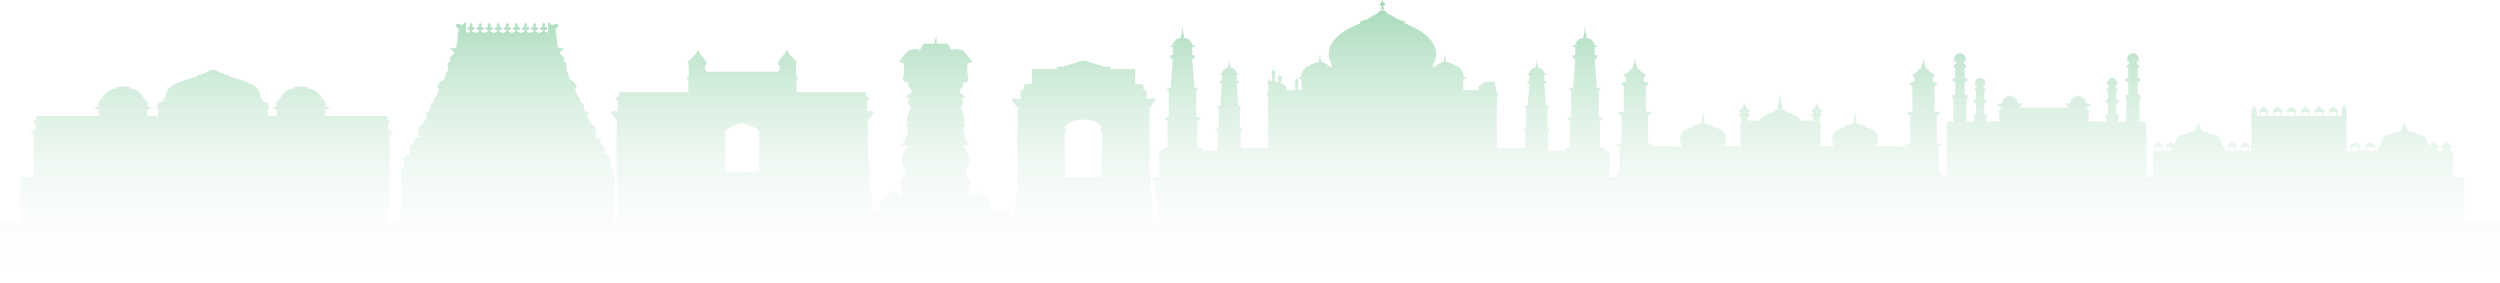 <svg width="1920" height="217" viewBox="0 0 1920 217" fill="none" xmlns="http://www.w3.org/2000/svg">
<path d="M1892.79 169.614V136.006H1883.92V115.956H1881.81V113.248C1881.81 113.248 1882.3 113 1882.3 112.823C1882.3 112.647 1882.57 112.371 1882.57 112.371L1883.64 112.208L1881.72 111.862C1881.72 111.862 1881.85 111.105 1881.59 110.9L1879.12 109.089L1879.01 107.654V107.477V107.562L1878.99 107.477V107.654L1878.87 109.089L1876.41 110.9C1876.15 111.098 1876.28 111.862 1876.28 111.862L1874.36 112.208L1875.43 112.371C1875.43 112.371 1875.68 112.654 1875.68 112.823C1875.68 112.993 1876.17 113.248 1876.17 113.248V115.956H1872.05V113.248C1872.05 113.248 1872.55 113 1872.55 112.823C1872.55 112.647 1872.81 112.371 1872.81 112.371L1873.88 112.208L1871.96 111.862C1871.96 111.862 1872.09 111.105 1871.82 110.9L1869.36 109.089L1869.24 107.654V107.477V107.562L1869.23 107.477V107.654L1869.11 109.089L1866.65 110.9C1866.39 111.098 1866.52 111.862 1866.52 111.862L1865.09 112.109C1864.87 110.567 1863.69 104.436 1859.25 103.545L1854.16 102.526L1855.1 101.932C1855.1 101.932 1854.83 101.586 1853.09 101.423C1851.35 101.26 1850.41 101.076 1849.74 100.751C1849.07 100.405 1848.26 99.485 1848.26 99.485L1849.33 99.139C1849.33 99.139 1847.85 98.545 1847.72 98.205C1847.59 97.866 1848.38 97.272 1847.99 97.024C1847.68 96.826 1846.93 95.143 1846.65 94.443V94.146L1846.59 94.301L1846.52 94.146V94.443C1846.23 95.143 1845.49 96.826 1845.18 97.024C1844.77 97.286 1845.59 97.88 1845.45 98.205C1845.32 98.552 1843.84 99.139 1843.84 99.139L1844.91 99.485C1844.91 99.485 1844.12 100.419 1843.44 100.751C1842.77 101.098 1841.83 101.26 1840.08 101.423C1838.34 101.586 1838.07 101.932 1838.07 101.932L1839.01 102.526L1833.92 103.545C1828.84 104.563 1828.04 112.449 1828.04 112.449H1826.04V115.942H1824.06V113.234C1824.06 113.234 1824.66 112.986 1824.66 112.809C1824.66 112.632 1824.99 112.357 1824.99 112.357L1826.3 112.194L1823.97 111.847C1823.97 111.847 1824.12 111.091 1823.81 110.886L1820.82 109.075L1820.68 107.639V107.463V107.548L1820.67 107.463V107.639L1820.53 109.075L1817.54 110.886C1817.21 111.084 1817.39 111.847 1817.39 111.847L1815.06 112.194L1816.36 112.357C1816.36 112.357 1816.69 112.64 1816.69 112.809C1816.69 112.979 1817.29 113.234 1817.29 113.234V115.942H1812.28V113.234C1812.28 113.234 1812.88 112.986 1812.88 112.809C1812.88 112.632 1813.21 112.357 1813.21 112.357L1814.52 112.194L1812.19 111.847C1812.19 111.847 1812.36 111.091 1812.03 110.886L1809.05 109.075L1808.91 107.639V107.463V107.548L1808.89 107.463V107.639L1808.75 109.075L1805.76 110.886C1805.44 111.084 1805.61 111.847 1805.61 111.847L1803.28 112.194L1804.58 112.357C1804.58 112.357 1804.9 112.64 1804.9 112.809C1804.9 112.979 1805.51 113.234 1805.51 113.234V115.942H1802.21V84.506L1800.17 79.867L1798.33 84.612V89.138H1794.94V86.246C1794.94 86.246 1795.46 85.984 1795.46 85.822C1795.46 85.659 1795.75 85.369 1795.75 85.369L1796.88 85.206L1794.86 84.86C1794.86 84.86 1795 84.103 1794.72 83.898L1792.14 82.088L1792.01 80.652V80.475V80.56L1791.99 80.475V80.652L1791.86 82.088L1789.28 83.898C1788.99 84.096 1789.14 84.86 1789.14 84.86L1787.12 85.206L1788.25 85.369C1788.25 85.369 1788.54 85.652 1788.54 85.822C1788.54 85.991 1789.06 86.246 1789.06 86.246V89.138H1784.25V86.246C1784.25 86.246 1784.77 85.984 1784.77 85.822C1784.77 85.659 1785.06 85.369 1785.06 85.369L1786.18 85.206L1784.17 84.86C1784.17 84.86 1784.31 84.103 1784.03 83.898L1781.43 82.088L1781.3 80.652V80.475V80.56L1781.28 80.475V80.652L1781.15 82.088L1778.57 83.898C1778.28 84.096 1778.43 84.86 1778.43 84.86L1776.41 85.206L1777.54 85.369C1777.54 85.369 1777.83 85.652 1777.83 85.822C1777.83 85.991 1778.35 86.246 1778.35 86.246V89.138H1773.54V86.246C1773.54 86.246 1774.06 85.984 1774.06 85.822C1774.06 85.659 1774.35 85.369 1774.35 85.369L1775.48 85.206L1773.46 84.86C1773.46 84.86 1773.6 84.103 1773.32 83.898L1770.74 82.088L1770.61 80.652V80.475V80.56L1770.59 80.475V80.652L1770.46 82.088L1767.88 83.898C1767.59 84.096 1767.74 84.86 1767.74 84.86L1765.72 85.206L1766.85 85.369C1766.85 85.369 1767.14 85.652 1767.14 85.822C1767.14 85.991 1767.66 86.246 1767.66 86.246V89.138H1762.85V86.246C1762.85 86.246 1763.35 85.984 1763.35 85.822C1763.35 85.659 1763.64 85.369 1763.64 85.369L1764.77 85.206L1762.75 84.86C1762.75 84.86 1762.89 84.103 1762.61 83.898L1760.02 82.088L1759.88 80.652V80.475V80.56L1759.87 80.475V80.652L1759.74 82.088L1757.14 83.898C1756.87 84.096 1757 84.86 1757 84.86L1754.98 85.206L1756.11 85.369C1756.11 85.369 1756.4 85.652 1756.4 85.822C1756.4 85.991 1756.91 86.246 1756.91 86.246V89.138H1752.09V86.246C1752.09 86.246 1752.62 85.984 1752.62 85.822C1752.62 85.659 1752.9 85.369 1752.9 85.369L1754.03 85.206L1752.01 84.86C1752.01 84.86 1752.15 84.103 1751.87 83.898L1749.29 82.088L1749.18 80.652V80.475V80.56L1749.16 80.475V80.652L1749.03 82.088L1746.45 83.898C1746.16 84.096 1746.31 84.86 1746.31 84.86L1744.29 85.206L1745.42 85.369C1745.42 85.369 1745.71 85.652 1745.71 85.822C1745.71 85.991 1746.23 86.246 1746.23 86.246V89.138H1741.42V86.246C1741.42 86.246 1741.94 85.984 1741.94 85.822C1741.94 85.659 1742.23 85.369 1742.23 85.369L1743.35 85.206L1741.34 84.86C1741.34 84.86 1741.48 84.103 1741.2 83.898L1738.62 82.088L1738.48 80.652V80.475V80.56L1738.47 80.475V80.652L1738.34 82.088L1735.74 83.898C1735.47 84.096 1735.6 84.86 1735.6 84.86L1733.58 85.206L1734.71 85.369C1734.71 85.369 1735 85.652 1735 85.822C1735 85.991 1735.51 86.246 1735.51 86.246V89.138H1733.1V84.499L1731.25 80.772L1729.41 84.619V88.007L1728.31 88.679V89.471L1729.04 90.263V115.935H1727.14V113.227C1727.14 113.227 1727.65 112.979 1727.65 112.802C1727.65 112.625 1727.93 112.35 1727.93 112.35L1729.03 112.187L1727.04 111.84C1727.04 111.84 1727.18 111.084 1726.91 110.879L1724.37 109.068L1724.25 107.632V107.456V107.54L1724.24 107.456V107.632L1724.12 109.068L1721.58 110.879C1721.3 111.077 1721.44 111.84 1721.44 111.84L1719.44 112.187L1720.55 112.35C1720.55 112.35 1720.83 112.632 1720.83 112.802C1720.83 112.972 1721.34 113.227 1721.34 113.227V115.935H1717.07V113.227C1717.07 113.227 1717.58 112.979 1717.58 112.802C1717.58 112.625 1717.85 112.35 1717.85 112.35L1718.96 112.187L1716.97 111.84C1716.97 111.84 1717.11 111.084 1716.83 110.879L1714.29 109.068L1714.17 107.632V107.456V107.54L1714.15 107.456V107.632L1714.04 109.068L1711.5 110.879C1711.22 111.077 1711.36 111.84 1711.36 111.84L1709.36 112.187L1710.47 112.35C1710.47 112.35 1710.75 112.632 1710.75 112.802C1710.75 112.972 1711.25 113.227 1711.25 113.227V115.935H1708.86V112.442H1706.86C1706.86 112.442 1706.06 104.556 1700.98 103.538L1695.89 102.519L1696.83 101.925C1696.83 101.925 1696.58 101.579 1694.83 101.416C1693.09 101.253 1692.15 101.069 1691.48 100.744C1690.82 100.398 1690 99.478 1690 99.478L1691.07 99.132C1691.07 99.132 1689.6 98.537 1689.46 98.198C1689.33 97.859 1690.13 97.264 1689.74 97.017C1689.42 96.819 1688.67 95.136 1688.39 94.436V94.139L1688.33 94.294L1688.27 94.139V94.436C1687.96 95.136 1687.24 96.819 1686.92 97.017C1686.52 97.279 1687.33 97.873 1687.18 98.198C1687.05 98.545 1685.57 99.132 1685.57 99.132L1686.64 99.478C1686.64 99.478 1685.84 100.412 1685.16 100.744C1684.5 101.091 1683.55 101.253 1681.81 101.416C1680.07 101.579 1679.79 101.925 1679.79 101.925L1680.74 102.519L1675.65 103.538C1671.42 104.393 1670.14 110.016 1669.85 111.862H1669.75C1669.75 111.862 1669.88 111.077 1669.62 110.879L1667.16 109.068L1667.04 107.632V107.456V107.54L1667.02 107.456V107.632L1666.91 109.068L1664.44 110.879C1664.19 111.077 1664.31 111.84 1664.31 111.84L1662.39 112.187L1663.46 112.35C1663.46 112.35 1663.72 112.632 1663.72 112.802C1663.72 112.972 1664.2 113.227 1664.2 113.227V115.985H1660.36V113.227C1660.36 113.227 1660.86 112.979 1660.86 112.802C1660.86 112.625 1661.12 112.35 1661.12 112.35L1662.19 112.187L1660.26 111.84C1660.26 111.84 1660.4 111.084 1660.13 110.879L1657.67 109.068L1657.55 107.632V107.456V107.54L1657.54 107.456V107.632L1657.42 109.068L1654.96 110.879C1654.7 111.077 1654.82 111.84 1654.82 111.84L1652.9 112.187L1653.97 112.35C1653.97 112.35 1654.23 112.632 1654.23 112.802C1654.23 112.972 1654.73 113.227 1654.73 113.227V115.985H1653.53V135.999H1648.34V95.419L1647.2 93.417H1643.16V76.458L1644.03 75.001V73.353L1641.72 72.441V63.148L1643.74 62.413V60.765L1641.72 59.485V52.738L1642.87 51.649V50.192L1641.43 49.279L1640.86 47.455L1642.58 46.719C1642.58 46.719 1643.13 41.104 1638.26 40.892H1637.97C1633.1 41.104 1633.65 46.719 1633.65 46.719L1635.38 47.455L1634.8 49.279L1633.36 50.192V51.649L1634.51 52.738V59.485L1632.49 60.765V62.413L1634.51 63.148V72.441L1632.2 73.353V75.001L1633.07 76.458V93.417H1632.45V93.24H1626.61V91.083L1627.37 89.803V88.361L1625.33 87.554V79.386L1627.1 78.749V77.307L1625.33 76.182V70.263L1626.34 69.301V68.021L1625.08 67.215L1624.57 65.616L1626.08 64.98C1626.08 64.98 1626.57 60.05 1622.29 59.867H1622.03C1617.74 60.057 1618.23 64.98 1618.23 64.98L1619.75 65.616L1619.24 67.215L1617.97 68.021V69.301L1618.98 70.263V76.182L1617.21 77.307V78.749L1618.98 79.386V87.554L1616.95 88.361V89.803L1617.71 91.083V93.24H1604.18V84.492L1602.45 83.212L1606.77 79.74L1602.45 79.563C1602.45 79.563 1601.86 76.79 1600.43 75.737C1598.34 74.188 1596.4 73.544 1596.4 73.544C1596.4 73.544 1592.08 74.633 1590.93 76.281C1589.78 77.929 1589.78 79.386 1589.78 79.386H1586.04L1588.63 82.667H1550.97L1553.56 79.386H1549.82C1549.82 79.386 1549.82 77.929 1548.67 76.281C1547.52 74.633 1543.2 73.544 1543.2 73.544C1543.2 73.544 1540.32 74.457 1539.16 75.737C1538.08 76.946 1537.15 79.563 1537.15 79.563L1532.83 79.74L1537.15 83.212L1535.42 84.492V93.24H1525.2V91.083L1525.96 89.803V88.361L1523.92 87.554V79.386L1525.69 78.749V77.307L1523.92 76.182V70.263L1524.93 69.301V68.021L1523.67 67.215L1523.16 65.616L1524.67 64.98C1524.67 64.98 1525.16 60.05 1520.88 59.867H1520.62C1516.33 60.057 1516.82 64.98 1516.82 64.98L1518.33 65.616L1517.83 67.215L1516.56 68.021V69.301L1517.57 70.263V76.182L1515.8 77.307V78.749L1517.57 79.386V87.554L1515.54 88.361V89.803L1516.3 91.083V93.24H1510.3V76.458L1511.17 75.001V73.353L1508.86 72.441V63.148L1510.88 62.413V60.765L1508.86 59.485V52.738L1510.01 51.649V50.192L1508.57 49.279L1507.99 47.455L1509.72 46.719C1509.72 46.719 1510.27 41.104 1505.4 40.892H1505.11C1500.24 41.104 1500.79 46.719 1500.79 46.719L1502.52 47.455L1501.94 49.279L1500.5 50.192V51.649L1501.65 52.738V59.485L1499.63 60.765V62.413L1501.65 63.148V72.441L1499.34 73.353V75.001L1500.21 76.458V93.417H1496.18L1495.03 95.419V135.999H1490.72V132.364L1488.98 131.112V112.116C1488.98 112.116 1491.7 111.487 1491.45 110.864C1491.2 110.242 1487.49 109.917 1487.49 109.917V88.735C1487.49 88.735 1490.21 87.484 1490.21 87.01C1490.21 86.536 1485.74 85.433 1485.74 85.433V66.288L1488.21 64.089L1484.25 62.511V59.683C1484.25 59.683 1486.07 57.801 1485.57 57.434C1485.07 57.066 1483.18 55.503 1481.77 55.397C1481.77 55.397 1482.35 53.098 1479.54 53.042L1477.58 47.716V45.878H1476.9V47.716L1474.94 53.042C1472.13 53.091 1472.71 55.397 1472.71 55.397C1471.31 55.503 1469.4 57.066 1468.92 57.434C1468.41 57.801 1470.24 59.683 1470.24 59.683V62.511L1466.27 64.089L1468.74 66.288V85.433C1468.74 85.433 1464.28 86.536 1464.28 87.01C1464.28 87.484 1467 88.735 1467 88.735V109.917C1467 109.917 1463.28 110.235 1463.04 110.864C1462.8 111.494 1465.51 112.116 1465.51 112.116V112.901C1465.23 112.392 1464.34 112.024 1463.28 112.024C1462 112.024 1460.97 112.555 1460.97 113.234C1460.97 112.569 1459.93 112.024 1458.66 112.024C1457.39 112.024 1456.35 112.555 1456.35 113.234C1456.35 112.569 1455.32 112.024 1454.04 112.024C1452.77 112.024 1451.73 112.555 1451.73 113.234C1451.73 112.569 1450.7 112.024 1449.42 112.024C1448.15 112.024 1447.11 112.555 1447.11 113.234C1447.11 112.569 1446.08 112.024 1444.8 112.024C1443.53 112.024 1442.49 112.555 1442.49 113.234C1442.49 112.76 1441.98 112.357 1441.22 112.159V111.034C1441.22 111.034 1442.95 110.49 1441.72 109.542C1441.72 109.542 1445.8 100.588 1432.93 97.618C1432.93 97.618 1433.05 96.366 1429.96 96.041C1426.86 95.73 1426.61 94.634 1426 94.16C1425.39 93.686 1425.63 93.056 1425.63 92.823C1425.63 92.59 1425.75 92.116 1425.5 91.805C1425.25 91.487 1425.25 90.701 1425.38 90.312C1425.42 90.185 1425.3 89.754 1425.13 89.259V87.095H1424.26V89.259C1424.09 89.754 1423.97 90.185 1424.01 90.312C1424.15 90.701 1424.15 91.487 1423.9 91.805C1423.65 92.123 1423.78 92.59 1423.78 92.823C1423.78 93.056 1424.03 93.686 1423.41 94.16C1422.79 94.634 1422.54 95.737 1419.45 96.041C1416.35 96.359 1416.48 97.618 1416.48 97.618C1403.59 100.603 1407.69 109.542 1407.69 109.542C1406.44 110.49 1408.19 111.034 1408.19 111.034V112.038H1407.86C1406.58 112.024 1405.54 112.562 1405.54 113.234C1405.54 112.569 1404.51 112.024 1403.24 112.024C1401.96 112.024 1400.93 112.555 1400.93 113.234C1400.93 112.569 1399.89 112.024 1398.62 112.024C1398.42 112.024 1398.24 112.038 1398.06 112.06V97.484L1398.71 96.748V96.013L1397.64 95.327V92.342C1397.64 92.342 1398.14 92.031 1398.06 91.762C1397.99 91.501 1397.49 91.345 1397.49 91.345V90.56C1397.49 90.56 1397.56 89.669 1398.48 89.351C1399.39 89.032 1400.22 88.877 1399.88 88.566C1399.55 88.247 1398.14 87.569 1398.14 87.569V85.843C1398.14 85.843 1400.21 85.171 1399.96 84.952C1399.71 84.733 1397.56 83.849 1397.31 83.7C1397.1 83.573 1395.67 79.909 1395.27 78.891H1395.17C1394.78 79.909 1393.34 83.566 1393.13 83.7C1392.88 83.856 1390.74 84.74 1390.49 84.952C1390.24 85.164 1392.31 85.843 1392.31 85.843V87.569C1392.31 87.569 1390.91 88.24 1390.57 88.566C1390.24 88.884 1391.07 89.04 1391.97 89.351C1392.87 89.669 1392.96 90.56 1392.96 90.56V91.345C1392.96 91.345 1392.46 91.501 1392.38 91.762C1392.3 92.024 1392.8 92.342 1392.8 92.342V92.576H1383.1C1383.1 92.576 1382.23 89.832 1378.38 89.117C1378.38 89.117 1375.91 86.996 1373.3 86.288C1370.69 85.581 1368.59 83.148 1368.59 83.148C1368.59 83.148 1369.09 82.83 1369.09 81.897C1369.09 80.963 1368.35 80.722 1368.35 80.249C1368.35 79.775 1368.1 78.445 1368.1 78.445L1367.23 73.261V71.783H1366.98V73.261L1366.11 78.445C1366.11 78.445 1365.86 79.782 1365.86 80.249C1365.86 80.716 1365.12 80.956 1365.12 81.897C1365.12 82.837 1365.62 83.148 1365.62 83.148C1365.62 83.148 1363.51 85.574 1360.91 86.288C1358.31 87.003 1355.83 89.117 1355.83 89.117C1351.98 89.825 1351.11 92.576 1351.11 92.576H1342.09V92.342C1342.09 92.342 1342.59 92.031 1342.51 91.762C1342.43 91.501 1341.93 91.345 1341.93 91.345V90.56C1341.93 90.56 1342.01 89.669 1342.92 89.351C1343.83 89.032 1344.67 88.877 1344.32 88.566C1343.99 88.247 1342.58 87.569 1342.58 87.569V85.843C1342.58 85.843 1344.65 85.171 1344.4 84.952C1344.15 84.733 1342.01 83.849 1341.76 83.7C1341.55 83.573 1340.11 79.909 1339.72 78.891H1339.62C1339.23 79.909 1337.79 83.566 1337.58 83.7C1337.33 83.856 1335.19 84.74 1334.94 84.952C1334.69 85.164 1336.76 85.843 1336.76 85.843V87.569C1336.76 87.569 1335.36 88.24 1335.01 88.566C1334.69 88.884 1335.51 89.04 1336.41 89.351C1337.32 89.669 1337.41 90.56 1337.41 90.56V91.345C1337.41 91.345 1336.91 91.501 1336.83 91.762C1336.75 92.024 1337.23 92.342 1337.23 92.342V95.327L1336.16 95.999V96.734L1336.83 97.47V112.116L1337.01 112.279C1336.5 112.505 1336.16 112.838 1336.16 113.212C1336.16 112.548 1335.12 112.003 1333.84 112.003C1332.56 112.003 1331.53 112.533 1331.53 113.212C1331.53 112.548 1330.5 112.003 1329.22 112.003C1327.95 112.003 1326.91 112.533 1326.91 113.212C1326.91 112.548 1325.88 112.003 1324.6 112.003H1324.49V111.006C1324.49 111.006 1326.23 110.461 1324.99 109.514C1324.99 109.514 1329.08 100.56 1316.19 97.59C1316.19 97.59 1316.31 96.338 1313.22 96.013C1310.12 95.701 1309.87 94.605 1309.26 94.132C1308.65 93.658 1308.88 93.028 1308.88 92.795C1308.88 92.561 1308.99 92.088 1308.76 91.776C1308.51 91.458 1308.51 90.673 1308.63 90.284C1308.67 90.157 1308.55 89.725 1308.38 89.23V87.066H1307.51V89.23C1307.34 89.725 1307.22 90.157 1307.26 90.284C1307.38 90.673 1307.38 91.458 1307.13 91.776C1306.88 92.095 1307.01 92.561 1307.01 92.795C1307.01 93.028 1307.26 93.658 1306.64 94.132C1306.03 94.605 1305.77 95.709 1302.68 96.013C1299.58 96.331 1299.71 97.59 1299.71 97.59C1286.82 100.574 1290.92 109.514 1290.92 109.514C1289.67 110.447 1291.42 111.006 1291.42 111.006V112.081C1290.55 112.258 1289.92 112.682 1289.92 113.205C1289.92 112.541 1288.89 111.996 1287.62 111.996C1286.34 111.996 1285.31 112.526 1285.31 113.205C1285.31 112.541 1284.27 111.996 1283 111.996C1281.73 111.996 1280.69 112.526 1280.69 113.205C1280.69 112.541 1279.65 111.996 1278.38 111.996C1277.11 111.996 1276.07 112.526 1276.07 113.205C1276.07 112.541 1275.04 111.996 1273.76 111.996C1272.49 111.996 1271.45 112.526 1271.45 113.205C1271.45 112.541 1270.42 111.996 1269.14 111.996C1268.4 111.996 1267.73 112.187 1267.31 112.47V112.102C1267.31 112.102 1270.03 111.473 1269.78 110.85C1269.53 110.228 1265.82 109.903 1265.82 109.903V88.721C1265.82 88.721 1268.54 87.469 1268.54 86.996C1268.54 86.522 1264.08 85.418 1264.08 85.418V66.274L1266.55 64.075L1262.58 62.497V59.669C1262.58 59.669 1264.41 57.787 1263.91 57.419C1263.4 57.052 1261.51 55.489 1260.11 55.383C1260.11 55.383 1260.69 53.084 1257.88 53.028L1255.92 47.702V45.864H1255.24V47.702L1253.28 53.028C1250.46 53.077 1251.05 55.383 1251.05 55.383C1249.65 55.489 1247.75 57.052 1247.25 57.419C1246.75 57.787 1248.57 59.669 1248.57 59.669V62.497L1244.61 64.075L1247.08 66.274V85.418C1247.08 85.418 1242.61 86.522 1242.61 86.996C1242.61 87.469 1245.33 88.721 1245.33 88.721V109.903C1245.33 109.903 1241.61 110.214 1241.37 110.85C1241.12 111.48 1243.84 112.102 1243.84 112.102V131.098L1242.1 132.35V135.985H1236.21V115.879H1232.56L1232.45 113.715L1228.72 113.347V92.823L1230.72 91.557V90.1L1227.85 89.924V69.945L1229 68.678V67.413H1226.42L1224.71 45.432L1226.71 44.52V42.709L1224.71 42.165V36.528L1227.58 35.616L1225 34.894C1225 34.894 1223.56 29.272 1218.69 29.272L1217.54 24.06V21.457H1216.96V24.06L1215.81 29.272C1210.93 29.272 1209.51 34.894 1209.51 34.894L1206.93 35.616L1209.8 36.528V42.165L1207.8 42.709V44.52L1209.8 45.432L1208.07 67.413H1205.49V68.678L1206.64 69.945V89.924L1203.77 90.1V91.557L1205.77 92.823V113.347L1202.04 113.715L1201.93 115.879H1189.06V100.758L1190.59 99.789V98.679L1188.4 98.537V83.247L1189.27 82.278V81.309H1187.29L1185.97 64.492L1187.51 63.792V62.405L1185.97 61.988V57.681L1188.17 56.981L1186.19 56.422C1186.19 56.422 1185.09 52.115 1181.36 52.115L1180.49 48.127V46.139H1180.04V48.127L1179.17 52.115C1175.44 52.115 1174.34 56.422 1174.34 56.422L1172.36 56.981L1174.55 57.681V61.988L1173.02 62.405V63.792L1174.55 64.492L1173.25 81.309H1171.27V82.278L1172.15 83.247V98.537L1169.95 98.679V99.789L1171.48 100.758V113.757H1149.6V73.615L1150.93 73.07C1150.93 73.07 1148.93 70.036 1148.93 69.86C1148.93 69.683 1147.98 62.893 1147.98 62.893H1140.9L1135.45 66.281V69.548L1128 69.06L1123.88 69.117L1123.79 61.005L1125.61 60.581L1126.19 59.548L1124.19 59.06C1124.19 59.06 1124.48 51.861 1116.26 49.859L1117.01 49.626L1111.95 47.872C1111.66 47.815 1110.42 47.327 1110.42 47.327L1109.75 41.571L1108.71 47.441C1108.71 47.441 1107.27 47.929 1106.51 48.233C1105.75 48.537 1103.56 49.562 1103.56 49.562L1103.94 49.987L1104.81 50.22C1104.81 50.22 1102.98 50.34 1102.03 51.005C1101.08 51.67 1100.59 52.094 1100.59 52.094L1100.79 49.124C1100.79 49.124 1113.22 31.075 1078.43 17.758C1078.43 17.758 1079.67 17.037 1078.81 16.492C1077.95 15.948 1075.65 15.7 1073.64 14.859C1071.64 14.003 1068.96 11.712 1067.43 11.224C1065.9 10.736 1065.32 10.623 1065.32 10.623C1065.32 10.623 1066.08 10.389 1065.8 10.134C1065.52 9.887 1064.47 9.533 1064.47 9.533C1064.47 9.533 1064.37 8.621 1063.8 8.388C1063.23 8.154 1061.9 7.9 1061.9 7.9V7.355C1061.9 7.355 1063.23 6.811 1063.23 6.386C1063.23 5.962 1062.19 5.417 1062.19 5.417V4.753C1062.19 4.753 1063.81 4.385 1063.81 3.543C1063.81 2.702 1062.08 1.365 1062.08 1.365L1061.9 0.014C1061.77 0.014 1061.65 0.014 1061.51 0L1061.33 1.372C1061.33 1.372 1059.62 2.709 1059.62 3.55C1059.62 4.392 1061.25 4.76 1061.25 4.76V5.424C1061.25 5.424 1060.2 5.969 1060.2 6.393C1060.2 6.818 1061.54 7.355 1061.54 7.362V7.907C1061.54 7.907 1060.2 8.154 1059.63 8.395C1059.06 8.635 1058.97 9.54 1058.97 9.54C1058.97 9.54 1057.92 9.908 1057.63 10.142C1057.34 10.375 1058.11 10.63 1058.11 10.63C1058.11 10.63 1057.54 10.75 1056 11.231C1054.47 11.712 1051.81 14.01 1049.79 14.866C1047.79 15.722 1045.48 15.955 1044.62 16.5C1043.76 17.044 1045.01 17.765 1045.01 17.765C1010.21 31.09 1022.63 49.131 1022.63 49.131L1022.83 52.101C1022.83 52.101 1022.34 51.677 1021.39 51.012C1020.44 50.347 1018.62 50.227 1018.62 50.227L1019.49 49.994L1019.87 49.569C1019.87 49.569 1017.67 48.537 1016.9 48.24C1016.14 47.929 1014.7 47.448 1014.7 47.448L1013.66 41.578L1012.99 47.334C1012.99 47.334 1011.75 47.822 1011.46 47.879C1011.17 47.936 1006.4 49.633 1006.4 49.633L1007.15 49.866C998.94 51.868 999.221 59.067 999.221 59.067L997.22 59.555L997.799 60.588L999.62 61.012L999.526 69.124L996.79 69.089V63.594C996.79 63.594 997.236 63.395 997.173 63.275C997.111 63.155 996.861 62.823 996.861 62.823L997.173 61.967L997.752 61.684L997.244 61.451C997.244 60.927 996.157 60.729 996.157 60.729L995.774 57.66L995.462 60.729C994.508 60.814 994.508 61.451 994.508 61.451C994.508 61.451 993.867 61.571 993.734 61.684C993.602 61.797 994.375 61.882 994.375 61.882C994.375 61.882 994.375 62.045 994.508 62.25C994.641 62.455 994.688 62.936 994.688 62.936C994.688 62.936 994.305 63.134 994.375 63.254C994.446 63.374 994.688 63.452 994.688 63.452V69.089L987.958 69.527V66.26L983.98 63.785V61.274C983.98 61.274 984.426 61.076 984.363 60.956C984.301 60.835 984.051 60.503 984.051 60.503L984.363 59.647L984.942 59.364L984.434 59.131C984.434 58.608 983.347 58.41 983.347 58.41L982.964 55.34L982.651 58.41C981.698 58.495 981.698 59.131 981.698 59.131C981.698 59.131 981.057 59.251 980.924 59.364C980.791 59.477 981.565 59.562 981.565 59.562C981.565 59.562 981.565 59.725 981.698 59.93C981.831 60.135 981.878 60.616 981.878 60.616C981.878 60.616 981.495 60.814 981.565 60.934C981.635 61.055 981.878 61.132 981.878 61.132V62.851H979.009V57.059C979.009 57.059 979.455 56.861 979.392 56.741C979.33 56.62 979.08 56.288 979.08 56.288L979.392 55.432L979.971 55.149L979.463 54.916C979.463 54.393 978.376 54.195 978.376 54.195L977.993 51.125L977.681 54.195C976.727 54.279 976.727 54.916 976.727 54.916C976.727 54.916 976.086 55.036 975.969 55.149C975.836 55.27 976.61 55.347 976.61 55.347C976.61 55.347 976.61 55.51 976.743 55.715C976.876 55.92 976.938 56.401 976.938 56.401C976.938 56.401 976.555 56.599 976.626 56.719C976.696 56.84 976.938 56.917 976.938 56.917V62.674L976.555 62.497C976.555 61.974 975.469 61.776 975.469 61.776L975.086 58.707L974.773 61.776C973.82 61.861 973.82 62.497 973.82 62.497C973.82 62.497 973.179 62.618 973.061 62.731C972.929 62.851 973.702 62.929 973.702 62.929C973.702 62.929 973.702 63.091 973.835 63.297C973.968 63.502 974.031 63.983 974.031 63.983C974.031 63.983 973.648 64.181 973.718 64.301C973.788 64.421 974.031 64.499 974.031 64.499V70.68C973.445 71.628 972.538 72.986 972.538 72.986L973.874 73.53V113.672H952.857V100.673L954.405 99.704V98.594L952.209 98.453V83.162L953.084 82.194V81.225H951.107L949.786 64.407L951.318 63.707V62.321L949.786 61.903V57.596L951.982 56.896L950.005 56.337C950.005 56.337 948.903 52.031 945.174 52.031L944.299 48.042V46.054H943.869V48.042L942.994 52.031C939.266 52.031 938.164 56.337 938.164 56.337L936.186 56.896L938.382 57.596V61.903L936.851 62.321V63.707L938.382 64.407L937.062 81.225H935.084V82.194L935.96 83.162V98.453L933.763 98.594V99.704L935.295 100.673V115.794H923.493L923.376 113.63L919.648 113.262V92.738L921.649 91.472V90.015L918.78 89.839V69.86L919.929 68.594V67.328H917.35L915.638 45.347L917.639 44.435V42.624L915.638 42.08V36.443L918.507 35.531L915.928 34.81C915.928 34.81 914.489 29.187 909.62 29.187L908.471 23.975V21.372H907.893V23.975L906.744 29.187C901.859 29.187 900.437 34.81 900.437 34.81L897.857 35.531L900.726 36.443V42.08L898.725 42.624V44.435L900.726 45.347L898.998 67.328H896.419V68.594L897.568 69.86V89.839L894.7 90.015V91.472L896.701 92.738V113.262L892.972 113.63L892.855 115.794H890.424V135.9H885.516C887.306 143.842 888.658 151.7 888.83 159.762L889.01 169.507H884.25C885.758 157.308 883.664 144.96 883.492 132.753H882.835V109.754L884 107.915H882.835V82.908L886.907 77.759V75.737H880.522V69.294L878.193 69.103V65.065L871.807 64.329V53.112H852.94V51.274H848.008C848.008 51.274 840.168 48.516 837.55 48.148C837.55 48.148 837.042 47.009 832.618 46.712V46.663C832.478 46.663 832.329 46.677 832.188 46.684C832.048 46.684 831.899 46.67 831.759 46.663V46.712C827.335 46.995 826.827 48.148 826.827 48.148C824.208 48.516 816.369 51.274 816.369 51.274H811.437V53.112H792.57V64.329L786.184 65.065V69.103L783.855 69.294V75.737H777.47V77.759L781.542 82.908V107.915H780.377L781.542 109.754V132.739H781.096C781.354 133.177 781.518 133.665 781.503 134.217C781.464 144.521 780.557 154.833 778.548 165.038H774.789V161.035H758.657L761.009 157.124L761.377 154.825L752.138 146.841L744.338 150.915V144.486C744.338 144.486 746.511 142.428 745.792 140.129C745.073 137.831 743.619 136.459 742.165 133.241C740.712 130.03 745.073 128.184 744.338 121.77C743.619 115.341 739.258 113.043 739.258 112.357C739.258 111.671 746.511 112.357 743.971 110.299C741.431 108.226 739.977 101.345 739.977 101.345V97.901C739.977 97.901 742.15 96.288 741.063 95.603C739.977 94.916 739.977 93.764 740.344 92.618C740.712 91.472 741.063 91.692 739.977 88.948C738.89 86.189 737.804 81.147 737.804 81.147C737.804 81.147 740.344 80.235 739.977 78.848C739.609 77.476 738.523 75.638 738.523 75.638C738.523 75.638 741.431 75.178 741.063 74.492C740.696 73.806 739.258 72.193 738.156 71.967C737.069 71.741 737.069 68.756 737.069 68.756C737.069 68.756 738.891 68.07 739.242 66.684C739.61 65.312 739.961 63.014 739.961 63.014C739.961 63.014 742.134 64.159 743.22 62.087C744.307 60.029 742.853 57.957 742.853 54.286C742.853 50.616 743.22 48.777 743.22 48.777L746.847 47.405L739.961 39.138C739.961 39.138 734.881 36.839 732.349 37.992C729.816 39.145 729.808 36.38 728.355 34.322C726.901 32.264 720.015 34.781 719.288 32.95V27.907C719.288 27.907 718.976 29.279 718.569 30.736C718.147 29.279 717.85 27.907 717.85 27.907V32.95C717.131 34.788 710.238 32.264 708.784 34.322C707.33 36.38 707.33 39.138 704.79 37.992C702.25 36.846 697.177 39.138 697.177 39.138L690.291 47.405L693.918 48.777C693.918 48.777 694.285 50.616 694.285 54.286C694.285 57.957 692.832 60.029 693.918 62.087C695.004 64.159 697.177 63.014 697.177 63.014C697.177 63.014 697.545 65.312 697.896 66.684C698.264 68.056 700.069 68.756 700.069 68.756C700.069 68.756 700.069 71.741 698.983 71.967C697.896 72.193 696.443 73.806 696.075 74.492C695.708 75.178 698.615 75.638 698.615 75.638C698.615 75.638 697.529 77.476 697.162 78.848C696.794 80.22 699.334 81.147 699.334 81.147C699.334 81.147 698.248 86.204 697.162 88.948C696.075 91.706 696.443 91.472 696.794 92.618C697.162 93.764 697.162 94.916 696.075 95.603C694.989 96.288 697.162 97.901 697.162 97.901V101.345C697.162 101.345 695.708 108.234 693.168 110.299C690.628 112.364 697.881 111.671 697.881 112.357C697.881 113.043 693.535 115.341 692.8 121.77C692.066 128.198 696.427 130.037 694.973 133.241C693.519 136.445 692.066 137.838 691.347 140.129C690.628 142.421 692.8 144.486 692.8 144.486V150.915L684.648 146.664L675.762 154.811L676.129 157.11L678.122 161.021H670.306C668.97 147.951 667.633 134.875 667.36 121.777C667.141 121.777 666.914 121.763 666.695 121.756V91.996L670.853 87.25V85.404H665.851V78.014L667.93 75.906L665.015 73.523V70.885H611.672V61.578L613.227 60.192L611.359 58.417V49.11C611.359 49.11 612.93 47.929 611.672 47.129C610.413 46.33 606.044 41.387 606.044 41.387L604.176 38.02L602.918 40.991C602.918 40.991 598.236 46.33 597.916 47.327C597.595 48.325 597.603 49.506 597.603 49.506L598.846 50.687V53.254L597.603 55.043H542.705L541.446 53.254V50.687L542.705 49.506C542.705 49.506 542.704 48.325 542.392 47.327C542.079 46.33 537.39 40.991 537.39 40.991L536.131 38.02L534.263 41.387C534.263 41.387 529.894 46.337 528.636 47.129C527.378 47.922 528.949 49.11 528.949 49.11V58.417L527.081 60.192L528.652 61.578V70.885H475.308V73.523L472.393 75.906L474.472 78.014V85.404H469.47V87.25L473.628 91.996V106.253H473.261L474.113 169.451H470.642C471.424 158.248 472.112 147.06 472.385 135.844H472.112C471.643 134.472 470.932 133.524 470.658 131.063C470.306 127.916 468.173 130.61 468.173 126.791C468.173 122.972 471.01 122.739 468.173 120.504C465.335 118.255 463.921 119.379 464.272 116.451C464.624 113.524 464.624 111.954 462.858 111.501C461.076 111.048 461.076 108.573 461.076 107.675C461.076 106.777 456.472 104.747 456.472 104.747C456.472 104.747 457.887 103.849 457.887 102.045C457.887 100.242 457.183 96.656 456.105 96.656C455.026 96.656 453.971 94.853 453.971 94.853C453.971 94.853 450.774 89.45 450.774 88.339C450.774 87.229 455.026 87.887 450.774 86.317C446.507 84.74 449.711 79.131 447.226 79.131C444.741 79.131 446.523 77.554 445.092 75.531L443.678 73.509L441.544 68.558C441.544 68.558 443.857 66.925 442.263 64.909C440.669 62.886 440.669 62.554 438.808 61.712C436.948 60.871 437.745 60.199 436.948 58.339C436.151 56.479 436.409 55.984 435.612 55.305C434.814 54.626 434.814 51.09 434.814 51.09C434.814 51.09 435.877 48.056 433.751 47.547C431.618 47.038 434.549 45.015 432.954 43.671C431.36 42.32 429.226 40.969 430.297 39.795C431.36 38.614 435.088 37.094 432.157 37.094C429.226 37.094 428.429 36.09 428.429 36.09C428.429 36.09 427.632 32.214 427.632 30.87C427.632 29.527 426.561 22.27 426.561 22.27L428.421 20.757C428.421 20.757 429.218 17.723 427.085 18.232C424.951 18.741 423.888 19.236 423.888 19.236C423.888 19.236 419.894 15.863 420.691 17.377C421.488 18.89 420.691 25.135 420.691 25.135H420.144C419.519 24.222 418.143 24.399 418.143 24.399C418.143 24.399 418.612 24.279 418.612 23.876C418.612 23.473 417.791 23.388 417.791 23.388C417.791 23.388 420.511 22.971 420.511 22.037C420.511 21.104 418.143 20.46 418.143 20.46C418.143 20.46 418.683 20.269 418.683 20.043C418.683 19.816 418.214 19.71 418.214 19.71C418.214 19.71 418.987 19.222 418.87 18.925C418.753 18.628 418.284 18.508 418.096 18.098C417.963 17.801 417.713 17.589 417.596 17.483V17.426L417.557 17.461L417.518 17.426V17.483C417.385 17.575 417.135 17.801 417.018 18.098C416.838 18.515 416.361 18.621 416.244 18.925C416.127 19.222 416.9 19.71 416.9 19.71C416.9 19.71 416.432 19.816 416.432 20.043C416.432 20.269 416.971 20.46 416.971 20.46C416.971 20.46 414.603 21.096 414.603 22.037C414.603 22.978 417.323 23.388 417.323 23.388C417.323 23.388 416.502 23.459 416.502 23.876C416.502 24.293 416.971 24.399 416.971 24.399C416.971 24.399 415.587 24.222 414.97 25.135H413.188C412.563 24.222 411.171 24.399 411.171 24.399C411.171 24.399 411.64 24.279 411.64 23.876C411.64 23.473 410.82 23.388 410.82 23.388C410.82 23.388 413.54 22.971 413.54 22.037C413.54 21.104 411.171 20.46 411.171 20.46C411.171 20.46 411.711 20.269 411.711 20.043C411.711 19.816 411.242 19.71 411.242 19.71C411.242 19.71 412.016 19.222 411.898 18.925C411.781 18.628 411.312 18.508 411.125 18.098C411.015 17.864 410.843 17.652 410.624 17.483V17.426L410.585 17.461L410.546 17.426V17.483C410.413 17.575 410.163 17.801 410.046 18.098C409.866 18.515 409.389 18.621 409.272 18.925C409.155 19.222 409.929 19.71 409.929 19.71C409.929 19.71 409.46 19.816 409.46 20.043C409.46 20.269 409.999 20.46 409.999 20.46C409.999 20.46 407.631 21.096 407.631 22.037C407.631 22.978 410.351 23.388 410.351 23.388C410.351 23.388 409.53 23.459 409.53 23.876C409.53 24.293 409.999 24.399 409.999 24.399C409.999 24.399 408.616 24.222 407.998 25.135H406.216C405.591 24.222 404.2 24.399 404.2 24.399C404.2 24.399 404.669 24.279 404.669 23.876C404.669 23.473 403.848 23.388 403.848 23.388C403.848 23.388 406.568 22.971 406.568 22.037C406.568 21.104 404.2 20.46 404.2 20.46C404.2 20.46 404.739 20.269 404.739 20.043C404.739 19.816 404.27 19.71 404.27 19.71C404.27 19.71 405.044 19.222 404.927 18.925C404.809 18.628 404.34 18.508 404.153 18.098C404.043 17.864 403.871 17.652 403.653 17.483V17.426L403.613 17.461L403.574 17.426V17.483C403.442 17.575 403.191 17.801 403.074 18.098C402.894 18.515 402.418 18.621 402.3 18.925C402.183 19.222 402.957 19.71 402.957 19.71C402.957 19.71 402.488 19.816 402.488 20.043C402.488 20.269 403.027 20.46 403.027 20.46C403.027 20.46 400.659 21.096 400.659 22.037C400.659 22.978 403.379 23.388 403.379 23.388C403.379 23.388 402.558 23.459 402.558 23.876C402.558 24.293 403.027 24.399 403.027 24.399C403.027 24.399 401.644 24.222 401.011 25.135H399.229C398.604 24.222 397.228 24.399 397.228 24.399C397.228 24.399 397.697 24.279 397.697 23.876C397.697 23.473 396.876 23.388 396.876 23.388C396.876 23.388 399.596 22.971 399.596 22.037C399.596 21.104 397.228 20.46 397.228 20.46C397.228 20.46 397.767 20.269 397.767 20.043C397.767 19.816 397.298 19.71 397.298 19.71C397.298 19.71 398.072 19.222 397.955 18.925C397.838 18.628 397.369 18.508 397.181 18.098C397.072 17.864 396.9 17.652 396.681 17.483V17.426L396.642 17.461L396.587 17.426V17.483C396.454 17.575 396.204 17.801 396.087 18.098C395.907 18.515 395.43 18.621 395.313 18.925C395.196 19.222 395.97 19.71 395.97 19.71C395.97 19.71 395.501 19.816 395.501 20.043C395.501 20.269 396.04 20.46 396.04 20.46C396.04 20.46 393.672 21.096 393.672 22.037C393.672 22.978 396.392 23.388 396.392 23.388C396.392 23.388 395.571 23.459 395.571 23.876C395.571 24.293 396.04 24.399 396.04 24.399C396.04 24.399 394.657 24.222 394.023 25.135H392.241C391.616 24.222 390.241 24.399 390.241 24.399C390.241 24.399 390.71 24.279 390.71 23.876C390.71 23.473 389.889 23.388 389.889 23.388C389.889 23.388 392.609 22.971 392.609 22.037C392.609 21.104 390.241 20.46 390.241 20.46C390.241 20.46 390.78 20.269 390.78 20.043C390.78 19.816 390.311 19.71 390.311 19.71C390.311 19.71 391.085 19.222 390.967 18.925C390.85 18.628 390.381 18.508 390.194 18.098C390.084 17.864 389.912 17.652 389.693 17.483V17.426L389.654 17.461L389.615 17.426V17.483C389.482 17.575 389.232 17.801 389.115 18.098C388.935 18.515 388.459 18.621 388.341 18.925C388.224 19.222 388.998 19.71 388.998 19.71C388.998 19.71 388.529 19.816 388.529 20.043C388.529 20.269 389.068 20.46 389.068 20.46C389.068 20.46 386.7 21.096 386.7 22.037C386.7 22.978 389.42 23.388 389.42 23.388C389.42 23.388 388.599 23.459 388.599 23.876C388.599 24.293 389.068 24.399 389.068 24.399C389.068 24.399 387.685 24.222 387.052 25.135H385.27C384.644 24.222 383.253 24.399 383.253 24.399C383.253 24.399 383.722 24.279 383.722 23.876C383.722 23.473 382.901 23.388 382.901 23.388C382.901 23.388 385.621 22.971 385.621 22.037C385.621 21.104 383.253 20.46 383.253 20.46C383.253 20.46 383.793 20.269 383.793 20.043C383.793 19.816 383.324 19.71 383.324 19.71C383.324 19.71 384.097 19.222 383.98 18.925C383.863 18.628 383.394 18.508 383.206 18.098C383.097 17.864 382.925 17.652 382.706 17.483V17.426L382.667 17.461L382.628 17.426V17.483C382.495 17.575 382.245 17.801 382.128 18.098C381.948 18.515 381.471 18.621 381.354 18.925C381.237 19.222 382.01 19.71 382.01 19.71C382.01 19.71 381.542 19.816 381.542 20.043C381.542 20.269 382.081 20.46 382.081 20.46C382.081 20.46 379.713 21.096 379.713 22.037C379.713 22.978 382.433 23.388 382.433 23.388C382.433 23.388 381.612 23.459 381.612 23.876C381.612 24.293 382.081 24.399 382.081 24.399C382.081 24.399 380.697 24.222 380.064 25.135H378.282C377.657 24.222 376.266 24.399 376.266 24.399C376.266 24.399 376.735 24.279 376.735 23.876C376.735 23.473 375.914 23.388 375.914 23.388C375.914 23.388 378.634 22.971 378.634 22.037C378.634 21.104 376.266 20.46 376.266 20.46C376.266 20.46 376.805 20.269 376.805 20.043C376.805 19.816 376.336 19.71 376.336 19.71C376.336 19.71 377.11 19.222 376.993 18.925C376.875 18.628 376.407 18.508 376.219 18.098C376.109 17.864 375.938 17.652 375.719 17.483V17.426L375.68 17.461L375.641 17.426V17.483C375.508 17.575 375.258 17.801 375.14 18.098C374.961 18.515 374.484 18.621 374.367 18.925C374.249 19.222 375.023 19.71 375.023 19.71C375.023 19.71 374.554 19.816 374.554 20.043C374.554 20.269 375.093 20.46 375.093 20.46C375.093 20.46 372.725 21.096 372.725 22.037C372.725 22.978 375.445 23.388 375.445 23.388C375.445 23.388 374.625 23.459 374.625 23.876C374.625 24.293 375.093 24.399 375.093 24.399C375.093 24.399 373.71 24.222 373.093 25.135H371.311C370.685 24.222 369.31 24.399 369.31 24.399C369.31 24.399 369.779 24.279 369.779 23.876C369.779 23.473 368.958 23.388 368.958 23.388C368.958 23.388 371.678 22.971 371.678 22.037C371.678 21.104 369.31 20.46 369.31 20.46C369.31 20.46 369.849 20.269 369.849 20.043C369.849 19.816 369.38 19.71 369.38 19.71C369.38 19.71 370.154 19.222 370.037 18.925C369.919 18.628 369.45 18.508 369.263 18.098C369.153 17.864 368.981 17.652 368.763 17.483V17.426L368.724 17.461L368.684 17.426V17.483C368.552 17.575 368.301 17.801 368.184 18.098C368.004 18.515 367.528 18.621 367.41 18.925C367.293 19.222 368.067 19.71 368.067 19.71C368.067 19.71 367.598 19.816 367.598 20.043C367.598 20.269 368.137 20.46 368.137 20.46C368.137 20.46 365.769 21.096 365.769 22.037C365.769 22.978 368.489 23.388 368.489 23.388C368.489 23.388 367.668 23.459 367.668 23.876C367.668 24.293 368.137 24.399 368.137 24.399C368.137 24.399 366.754 24.222 366.136 25.135H364.354C363.729 24.222 362.338 24.399 362.338 24.399C362.338 24.399 362.807 24.279 362.807 23.876C362.807 23.473 361.986 23.388 361.986 23.388C361.986 23.388 364.706 22.971 364.706 22.037C364.706 21.104 362.338 20.46 362.338 20.46C362.338 20.46 362.877 20.269 362.877 20.043C362.877 19.816 362.408 19.71 362.408 19.71C362.408 19.71 363.182 19.222 363.065 18.925C362.948 18.628 362.479 18.508 362.291 18.098C362.182 17.864 362.01 17.652 361.791 17.483V17.426L361.752 17.461L361.713 17.426V17.483C361.58 17.575 361.33 17.801 361.205 18.098C361.033 18.515 360.548 18.621 360.431 18.925C360.314 19.222 361.087 19.71 361.087 19.71C361.087 19.71 360.618 19.816 360.618 20.043C360.618 20.269 361.158 20.46 361.158 20.46C361.158 20.46 358.79 21.096 358.79 22.037C358.79 22.978 361.509 23.388 361.509 23.388C361.509 23.388 360.689 23.459 360.689 23.876C360.689 24.293 361.158 24.399 361.158 24.399C361.158 24.399 359.774 24.222 359.141 25.135H358.156C358.156 25.135 357.359 18.897 358.156 17.377C358.954 15.856 354.96 19.236 354.96 19.236C354.96 19.236 353.897 18.727 351.763 18.232C349.629 17.723 350.427 20.757 350.427 20.757L352.287 22.27C352.287 22.27 351.224 29.52 351.224 30.87C351.224 32.221 350.427 36.09 350.427 36.09C350.427 36.09 349.629 37.094 346.698 37.094C343.768 37.094 347.496 38.607 348.559 39.795C349.622 40.984 347.496 42.32 345.901 43.671C344.307 45.022 347.238 47.044 345.104 47.547C342.97 48.056 344.041 51.09 344.041 51.09C344.041 51.09 344.041 54.633 343.244 55.305C342.447 55.977 342.705 56.486 341.907 58.339C341.11 60.199 341.907 60.871 340.047 61.712C338.187 62.554 338.187 62.893 336.593 64.909C334.998 66.932 337.312 68.558 337.312 68.558L335.178 73.509L333.748 75.531C332.333 77.554 334.099 79.131 331.614 79.131C329.128 79.131 332.317 84.747 328.065 86.317C323.814 87.887 328.065 87.215 328.065 88.339C328.065 89.464 324.869 94.853 324.869 94.853C324.869 94.853 323.806 96.656 322.735 96.656C321.664 96.656 320.953 100.256 320.953 102.045C320.953 103.092 321.469 104.089 322.368 104.747C322.368 104.747 317.764 106.77 317.764 107.675C317.764 108.58 317.764 111.048 315.982 111.501C314.2 111.954 314.2 113.524 314.567 116.451C314.919 119.379 313.504 118.255 310.667 120.504C307.83 122.753 310.667 122.979 310.667 126.791C310.667 130.603 308.534 127.916 308.182 131.063C308.104 131.784 307.986 132.364 307.838 132.873L307.916 169.451H297.513C299.217 158.298 299.553 147.06 299.623 135.844H299.28V102.852L302.578 102.392L297.826 99.386V95.221L299.295 93.601V92.215L297.466 91.755V88.976H249.547V84.45L253.549 82.434L249.938 81.762V80.008C249.938 79.605 250.579 79.075 250.579 79.075L249.313 78.544L248.891 76.529L247.187 75.998C247.187 75.998 244.858 68.339 235.721 67.936C235.721 67.936 237.839 67.13 235.932 66.861L231.289 66.246V66.189C231.289 66.189 231.211 66.189 231.071 66.21C230.93 66.189 230.852 66.189 230.852 66.189V66.246L226.209 66.861C224.302 67.137 226.42 67.936 226.42 67.936C217.299 68.339 214.954 75.998 214.954 75.998L213.25 76.529L212.828 78.544L211.562 79.075C211.562 79.075 212.203 79.605 212.203 80.008V81.762L208.592 82.434L212.594 84.45V88.976H206.021L205.442 84.322L207.146 82.582L206.083 81.649V79.633L201.847 77.752L201.636 76.946L201.425 75.871L199.932 75.341C199.932 75.341 201.097 68.014 192.187 64.188C183.277 60.362 175.852 58.883 175.852 58.883L176.391 58.212H175.015L175.445 57.54H173.851V57.009L172.045 57.137L171.834 56.26L170.029 56.592C170.029 56.592 170.451 55.92 168.763 55.446L167.059 54.972C167.059 54.972 167.059 53.834 165.793 53.763C164.902 53.714 164.12 53.707 163.721 53.692H163.463C163.073 53.692 162.283 53.714 161.392 53.763C160.126 53.834 160.126 54.972 160.126 54.972L158.422 55.446C156.718 55.92 157.156 56.592 157.156 56.592L155.351 56.26L155.139 57.137L153.334 57.009V57.54H151.74L152.162 58.212H150.786L151.325 58.883C151.325 58.883 143.908 60.362 134.99 64.188C126.08 68.014 127.245 75.341 127.245 75.341L125.768 75.871L125.556 76.946L125.345 77.752L121.109 79.633V81.649L120.046 82.582L121.75 84.322L121.172 88.976H113.059V84.45L117.061 82.434L113.45 81.762V80.008C113.45 79.605 114.091 79.075 114.091 79.075L112.824 78.544L112.402 76.529L110.699 75.998C110.699 75.998 108.369 68.339 99.248 67.936C99.248 67.936 101.366 67.13 99.459 66.861L94.817 66.246V66.189C94.817 66.189 94.739 66.189 94.598 66.21C94.457 66.189 94.379 66.189 94.379 66.189V66.246L89.736 66.861C87.829 67.137 89.947 67.936 89.947 67.936C80.826 68.339 78.482 75.998 78.482 75.998L76.778 76.529L76.348 78.544L75.082 79.075C75.082 79.075 75.722 79.605 75.722 80.008V81.762L72.112 82.434L76.113 84.45V88.976H27.71V91.755L25.881 92.215V93.601L27.35 95.221V99.386L22.598 102.392L25.896 102.852V135.844H15.665V169.451H0L0.078 217L1920 216.978V169.451H1892.81L1892.79 169.536V169.614ZM583.081 131.19L576.133 131.897H556.937V100.73C559.985 97.392 568.192 94.846 570.013 94.301C571.834 94.832 580.041 97.392 583.089 100.73V131.183L583.081 131.19ZM846.054 135.985V136.006H817.901V135.985L817.596 102.321L819.339 100.85L817.885 98.092C820.543 92.279 828.828 91.805 831.532 91.819V91.84C831.532 91.84 831.688 91.84 831.962 91.826C832.235 91.826 832.392 91.84 832.392 91.84V91.819C835.104 91.819 843.381 92.279 846.038 98.092L844.584 100.85L846.327 102.321L846.038 135.985H846.054ZM1171.47 115.9H1171.32L1171.47 114.683V115.9ZM1659.6 115.992H1655.33V113.234L1656.44 113.036C1656.64 113.014 1657.18 112.979 1657.47 112.965L1658.49 113.036C1658.75 113.057 1659.6 113.234 1659.6 113.234V115.992ZM1667.66 115.956H1664.79V115.992V113.234L1665.9 113.036C1666.09 113.014 1666.63 112.979 1666.92 112.965L1667.66 113.014V115.964V115.956ZM1716.27 115.956H1711.85V113.248L1713 113.05C1713.19 113.029 1713.75 112.993 1714.06 112.979L1715.12 113.05C1715.4 113.071 1716.27 113.248 1716.27 113.248V115.956ZM1726.35 115.956H1721.92V113.248L1723.07 113.05C1723.27 113.029 1723.83 112.993 1724.13 112.979L1725.18 113.05C1725.46 113.071 1726.33 113.248 1726.33 113.248V115.956H1726.35ZM1740.59 89.146H1736.11V86.253C1736.11 86.253 1737 86.09 1737.29 86.055C1737.65 86.02 1738 85.998 1738.36 85.984L1739.43 86.055C1739.83 86.112 1740.22 86.175 1740.61 86.253V89.146H1740.59ZM1751.31 89.146H1746.81V86.253C1746.81 86.253 1747.7 86.09 1747.99 86.055C1748.35 86.02 1748.7 85.998 1749.06 85.984L1750.13 86.055C1750.53 86.112 1750.92 86.175 1751.31 86.253V89.146ZM1762.03 89.146H1757.52V86.253C1757.52 86.253 1758.41 86.09 1758.7 86.055C1758.91 86.034 1759.48 85.998 1759.77 85.984L1760.85 86.055C1761.24 86.112 1761.63 86.175 1762.03 86.253V89.146ZM1772.74 89.146H1768.26V86.253C1768.26 86.253 1769.15 86.09 1769.44 86.055C1769.79 86.02 1770.15 85.998 1770.51 85.984L1771.58 86.055C1771.98 86.112 1772.37 86.175 1772.76 86.253V89.146H1772.74ZM1783.46 89.146H1778.97V86.253C1778.97 86.253 1779.86 86.09 1780.15 86.055C1780.51 86.02 1780.86 85.998 1781.22 85.984L1782.29 86.055C1782.69 86.112 1783.08 86.175 1783.47 86.253V89.146H1783.46ZM1794.17 89.146H1789.69V86.253C1789.69 86.253 1790.58 86.09 1790.87 86.055C1791.23 86.02 1791.58 85.998 1791.94 85.984L1793.01 86.055C1793.41 86.112 1793.8 86.175 1794.19 86.253V89.146H1794.17ZM1811.45 115.956H1806.25V113.248L1807.61 113.05C1807.84 113.029 1808.5 112.993 1808.85 112.979L1810.09 113.05C1810.42 113.071 1811.45 113.248 1811.45 113.248V115.956H1811.44H1811.45ZM1823.28 115.956H1818.08V113.248L1819.44 113.05C1819.68 113.029 1820.33 112.993 1820.68 112.979L1821.93 113.05C1822.25 113.071 1823.29 113.248 1823.29 113.248V115.956H1823.27H1823.28Z" fill="url(#paint0_linear_273_77203)"/>
<defs>
<linearGradient id="paint0_linear_273_77203" x1="949.758" y1="0" x2="949.758" y2="217" gradientUnits="userSpaceOnUse">
<stop stop-color="#A4D9B7"/>
<stop offset="1" stop-color="white" stop-opacity="0"/>
</linearGradient>
</defs>
</svg>
